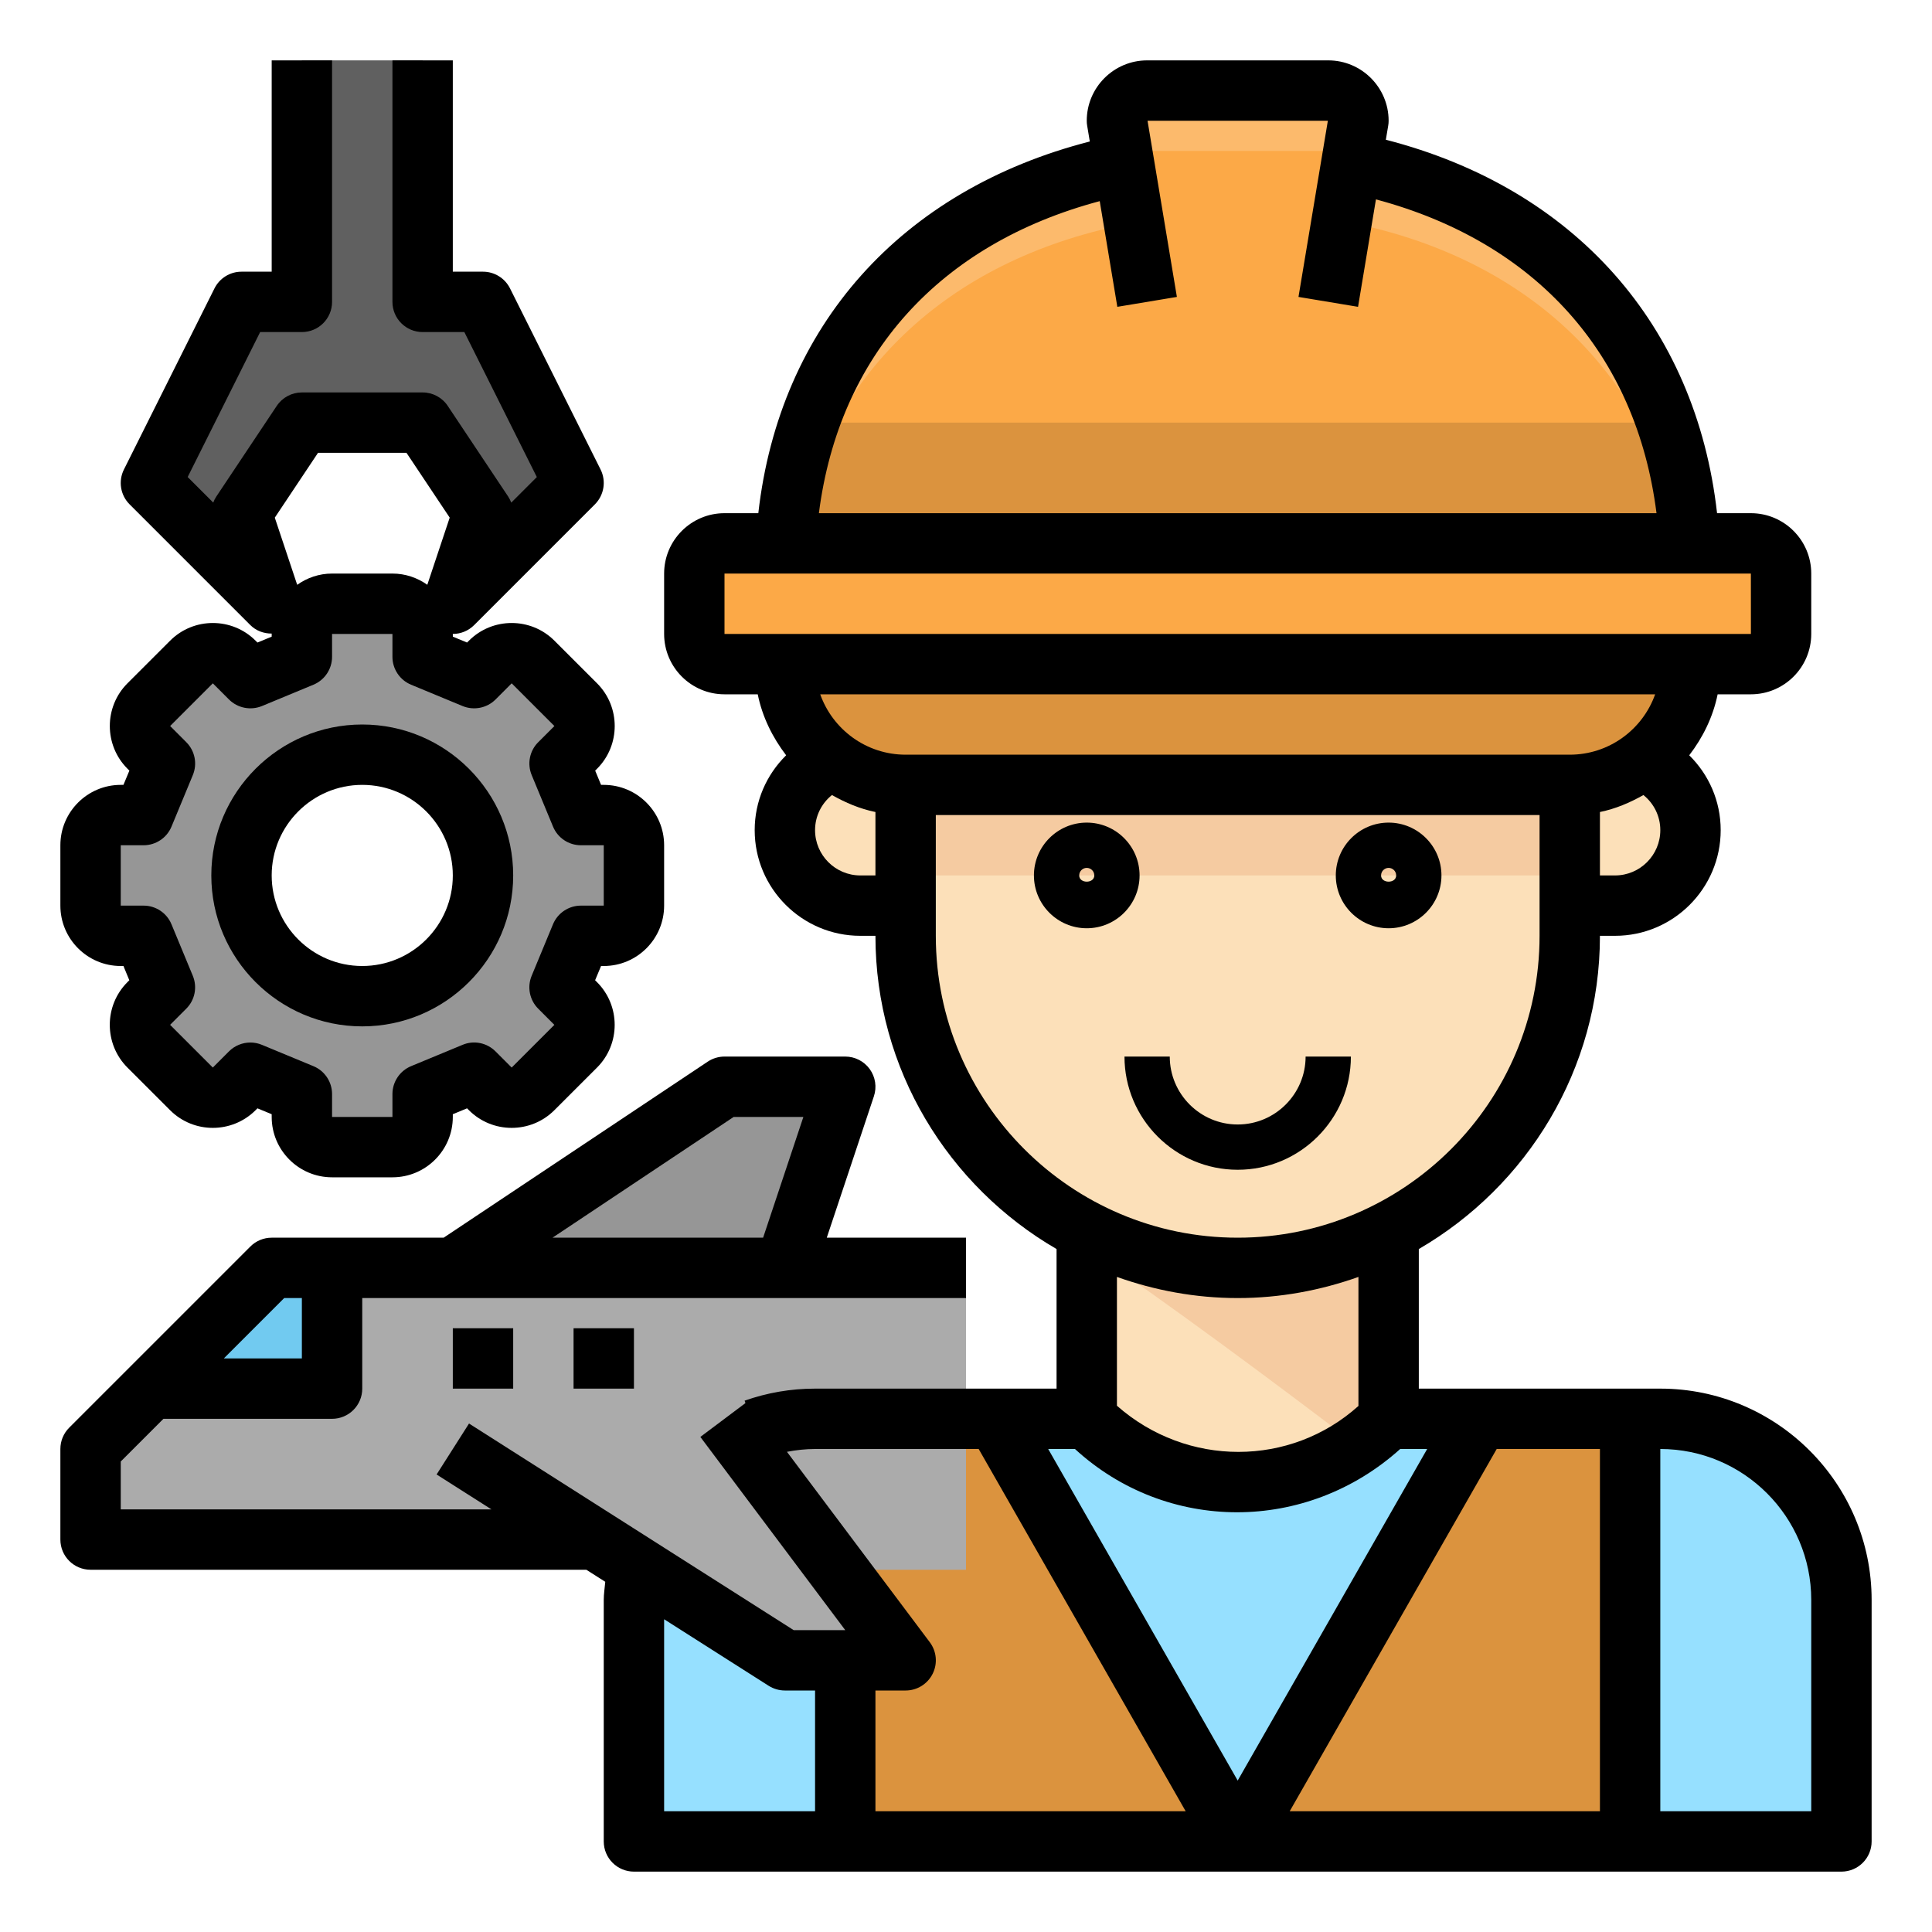 <svg id="Layer_1_1_" enable-background="new 0 0 64 64" height="512" viewBox="0 0 64 64" width="512" xmlns="http://www.w3.org/2000/svg"><path d="m27 47h1v14h-7v-8c0-3.314 2.686-6 6-6z" fill="#96e0ff"/><path d="m33 47 8 14h-13v-14z" fill="#db933e"/><path d="m32 42h-7-16l-6 6v3h16.714l6.286 4h4l-2.25-3h4.25z" fill="#ababab"/><path d="m29.566 25.956c-.738-.081-1.412-.354-1.974-.78-.93.364-1.592 1.264-1.592 2.324 0 1.381 1.119 2.5 2.5 2.5h1.5v-3.718c-.158-.093-.291-.214-.434-.326z" fill="#fce0b9"/><path d="m46 47-.063.063c-2.727 2.727-7.148 2.727-9.875 0l-.062-.063h-3l8 14 8-14z" fill="#96e0ff"/><path d="m49 47-8 14h13v-14z" fill="#db933e"/><path d="m11 42h-2l-4 4h6z" fill="#71caf0"/><path d="m55 47h-1v14h7v-8c0-3.314-2.686-6-6-6z" fill="#96e0ff"/><path d="m28 36h-4l-9 6h11z" fill="#969696"/><path d="m52 26.272v3.728h1.5c1.381 0 2.5-1.119 2.5-2.5 0-1.06-.662-1.96-1.593-2.324-.566.43-1.245.704-1.99.782-.137.107-.265.224-.417.314z" fill="#fce0b9"/><path d="m44.769 5.384.231-1.384c0-.552-.448-1-1-1h-6c-.552 0-1 .448-1 1l.24 1.442c-6.527 1.325-10.825 5.851-11.211 12.558h29.943c-.386-6.712-4.675-11.291-11.203-12.616z" fill="#fca947"/><path d="m52.417 25.958c-.139.015-.274.042-.417.042h-22c-.148 0-.289-.028-.434-.044.142.111.276.233.434.326v3.718 1c0 6.075 4.925 11 11 11s11-4.925 11-11v-1-3.728c.152-.09.28-.207.417-.314z" fill="#fce0b9"/><path d="m24 18c-.552 0-1 .448-1 1v2c0 .552.448 1 1 1h2 30 2c.552 0 1-.448 1-1v-2c0-.552-.448-1-1-1h-2.028-29.943z" fill="#fca947"/><path d="m27.593 25.176c.562.426 1.235.7 1.974.78.144.016.285.044.433.044h22c.143 0 .278-.027.417-.042.744-.078 1.424-.352 1.99-.782.962-.731 1.593-1.875 1.593-3.176h-30c0 1.301.631 2.445 1.593 3.176z" fill="#db933e"/><path d="m4 27c-.552 0-1 .448-1 1v2c0 .552.448 1 1 1h.757c.341.823.366.884.707 1.707l-.536.536c-.391.391-.391 1.024 0 1.414l1.414 1.414c.391.391 1.024.391 1.414 0l.536-.536c.823.341.884.366 1.707.707v.758c0 .552.448 1 1 1h2c.552 0 1-.448 1-1v-.757c.823-.341.884-.366 1.707-.707l.536.536c.391.391 1.024.391 1.414 0l1.414-1.414c.391-.391.391-1.024 0-1.414l-.536-.536c.341-.823.366-.884.707-1.707h.759c.552 0 1-.448 1-1v-2c0-.552-.448-1-1-1h-.757c-.341-.823-.366-.884-.707-1.707l.536-.536c.391-.391.391-1.024 0-1.414l-1.414-1.414c-.391-.391-1.024-.391-1.414 0l-.536.536c-.823-.341-.884-.366-1.707-.707v-.759c0-.552-.448-1-1-1h-2c-.552 0-1 .448-1 1v.757c-.823.341-.884.366-1.707.707l-.536-.536c-.391-.391-1.024-.391-1.414 0l-1.414 1.414c-.391.391-.391 1.024 0 1.414l.536.536c-.342.824-.368.885-.709 1.708zm8-2c2.209 0 4 1.791 4 4s-1.791 4-4 4-4-1.791-4-4 1.791-4 4-4z" fill="#969696"/><path d="m19 16-3-6h-2v-8h-4v8h-2l-3 6 4 4-1-3 2-3h4l2 3-1 3z" fill="#606060"/><path d="m41 42c-1.802 0-3.499-.442-5-1.21v6.21l.063.063c2.727 2.727 7.148 2.727 9.875 0l.062-.063v-6.21c-1.501.768-3.198 1.21-5 1.21z" fill="#fce0b9"/><path d="m26.812 14c-.427 1.228-.7 2.56-.783 4h29.943c-.083-1.437-.354-2.77-.778-4z" fill="#db933e"/><path d="m30 29h22v-2.728c.152-.09.28-.207.417-.314-.139.015-.274.042-.417.042h-22c-.148 0-.289-.028-.434-.044.142.111.276.233.434.326z" fill="#f5cba1"/><path d="m36 40.79v.561c2.772 1.878 6.278 4.492 8.952 6.527.346-.238.678-.506.986-.814l.062-.064v-6.21c-1.501.768-3.198 1.21-5 1.21s-3.499-.442-5-1.21z" fill="#f5cba1"/><path d="m38 5h6c.552 0 1 .448 1 1l-.231 1.384c5.855 1.189 9.899 5 10.951 10.616h.252c-.386-6.712-4.675-11.291-11.202-12.616l.23-1.384c0-.552-.448-1-1-1h-6c-.552 0-1 .448-1 1l.231 1.385c.183-.229.453-.385.769-.385z" fill="#fcba6c"/><path d="m37.24 7.442-.24-1.442c0-.205.077-.385.183-.544-6.494 1.34-10.769 5.857-11.154 12.544h.253c1.054-5.601 5.105-9.37 10.958-10.558z" fill="#fcba6c"/><path d="m36 30.75c-.965 0-1.75-.785-1.75-1.75s.785-1.75 1.75-1.75 1.75.785 1.75 1.75-.785 1.75-1.75 1.75zm0-2c-.138 0-.25.112-.25.25 0 .275.5.275.5 0 0-.138-.112-.25-.25-.25z"/><path d="m46 30.75c-.965 0-1.75-.785-1.75-1.75s.785-1.75 1.75-1.75 1.75.785 1.75 1.75-.785 1.75-1.75 1.75zm0-2c-.138 0-.25.112-.25.25 0 .275.5.275.5 0 0-.138-.112-.25-.25-.25z"/><path d="m41 38.75c-2.068 0-3.75-1.683-3.75-3.75h1.5c0 1.24 1.009 2.25 2.25 2.25s2.25-1.01 2.25-2.25h1.5c0 2.067-1.682 3.75-3.75 3.75z"/><path d="m55 46h-8v-4.624c3.581-2.079 6-5.946 6-10.376h.5c1.93 0 3.5-1.57 3.5-3.5 0-.959-.39-1.838-1.042-2.48.451-.589.788-1.268.941-2.02h1.101c1.103 0 2-.897 2-2v-2c0-1.103-.897-2-2-2h-1.12c-.703-6.23-4.723-10.763-10.972-12.371l.078-.465c.01-.054.014-.109.014-.164 0-1.103-.897-2-2-2h-6c-1.103 0-2 .897-2 2 0 .055.004.11.014.164l.087.523c-6.254 1.606-10.278 6.118-10.981 12.313h-1.12c-1.103 0-2 .897-2 2v2c0 1.103.897 2 2 2h1.101c.153.752.491 1.431.941 2.02-.652.642-1.042 1.521-1.042 2.48 0 1.93 1.57 3.5 3.5 3.5h.5c0 4.43 2.419 8.298 6 10.376v4.624h-8c-.801 0-1.586.135-2.334.399l.028.08-1.494 1.121 4.8 6.4h-1.709l-10.754-6.844-1.074 1.688 1.817 1.156h-12.28v-1.586l1.414-1.414h5.586c.552 0 1-.447 1-1v-3h20v-2h-4.612l1.561-4.684c.102-.305.05-.641-.138-.901s-.49-.415-.811-.415h-4c-.197 0-.391.059-.555.168l-8.748 5.832h-5.697c-.265 0-.52.105-.707.293l-6 6c-.188.187-.293.441-.293.707v3c0 .553.448 1 1 1h16.423l.627.399c-.017.201-.05.399-.05.601v8c0 .553.448 1 1 1h40c.552 0 1-.447 1-1v-8c0-3.859-3.14-7-7-7zm-30.697-9h2.31l-1.334 4h-6.976zm-14.889 6h.586v2h-2.586zm26.196 5c1.514 1.39 3.433 2.096 5.367 2.096 1.927 0 3.859-.703 5.406-2.096h.894l-6.277 10.984-6.277-10.984zm13.97 0h3.42v12h-10.277zm3.92-19h-.5v-2.101c.517-.105.994-.31 1.44-.562.349.279.56.701.56 1.163 0 .827-.673 1.5-1.5 1.5zm-17.07-22.337.583 3.501 1.973-.328-.972-5.836h5.973l-.973 5.836 1.973.328.593-3.559c5.303 1.415 8.627 5.133 9.294 10.395h-27.747c.668-5.227 3.995-8.923 9.303-10.337zm-12.43 12.337h34l.001 2h-2.001-30-2zm30.829 4c-.413 1.164-1.525 2-2.829 2h-22c-1.304 0-2.416-.836-2.829-2zm-26.329 6c-.827 0-1.5-.673-1.5-1.5 0-.462.211-.884.56-1.163.446.252.923.457 1.44.562v2.101zm2.5 2v-1-3h20v3 1c0 5.514-4.486 10-10 10s-10-4.486-10-10zm10 12c1.404 0 2.747-.255 4-.7v4.274c-2.25 2.023-5.678 2.038-8-.007v-4.267c1.253.445 2.596.7 4 .7zm-14.931 5.093c.305-.058.615-.093.931-.093h5.42l6.857 12h-10.277v-4h1c.379 0 .725-.214.895-.553s.133-.744-.095-1.047zm-4.069 5.547 3.463 2.204c.161.101.347.156.537.156h1v4h-5zm38 6.36h-5v-12c2.757 0 5 2.243 5 5z"/><path d="m15 44h2v2h-2z"/><path d="m19 44h2v2h-2z"/><path d="m4 26c-1.103 0-2 .897-2 2v2c0 1.103.897 2 2 2h.089l.195.472-.063.063c-.779.78-.779 2.049 0 2.829l1.415 1.414c.779.779 2.048.779 2.829 0l.063-.063.472.195v.09c0 1.103.897 2 2 2h2c1.103 0 2-.897 2-2v-.09l.472-.195.063.063c.779.779 2.049.779 2.828 0l1.415-1.414c.779-.78.779-2.049-.001-2.829l-.063-.063.197-.472h.089c1.103 0 2-.897 2-2v-2c0-1.103-.897-2-2-2h-.089l-.195-.472.063-.063c.779-.78.779-2.049 0-2.829l-1.415-1.414c-.779-.779-2.048-.779-2.829 0l-.063.063-.471-.195-.001-.09c.259 0 .514-.1.707-.293l4-4c.304-.305.38-.77.188-1.154l-3-6c-.17-.339-.516-.553-.895-.553h-1v-7h-2v8c0 .553.448 1 1 1h1.382l2.401 4.803-.847.847c-.027-.071-.062-.14-.104-.204l-2-3c-.186-.279-.498-.446-.832-.446h-4c-.334 0-.646.167-.832.445l-2 3c-.043.064-.078.133-.104.204l-.847-.847 2.401-4.802h1.382c.552 0 1-.447 1-1v-8h-2v7h-1c-.379 0-.725.214-.895.553l-3 6c-.192.385-.117.85.188 1.154l4 4c.193.193.449.281.708.281 0 .004-.001.008-.001.012v.09l-.472.195-.063-.063c-.779-.779-2.049-.779-2.828 0l-1.415 1.414c-.779.78-.779 2.049.001 2.829l.063.063-.197.472zm6.535-11h2.93l1.432 2.147-.742 2.225c-.327-.232-.724-.372-1.155-.372h-2c-.431 0-.828.14-1.155.373l-.742-2.225zm-5.778 13c.404 0 .769-.244.924-.617l.707-1.707c.155-.374.069-.805-.217-1.09l-.535-.536 1.414-1.414.536.536c.287.286.717.369 1.091.217l1.706-.707c.373-.155.617-.52.617-.924v-.758h2v.758c0 .404.244.77.618.924l1.706.707c.374.152.804.069 1.091-.217l.535-.536 1.415 1.415-.535.535c-.287.285-.372.716-.217 1.09l.707 1.707c.154.373.518.617.923.617h.757v2h-.757c-.404 0-.769.244-.924.617l-.707 1.707c-.155.374-.069.805.217 1.09l.535.536-1.414 1.414-.536-.536c-.287-.287-.718-.374-1.09-.217l-1.707.707c-.373.155-.617.52-.617.924v.758h-2v-.758c0-.404-.244-.77-.618-.924l-1.707-.707c-.124-.052-.253-.076-.382-.076-.26 0-.516.102-.708.293l-.535.536-1.415-1.415.535-.535c.287-.285.372-.716.217-1.09l-.707-1.707c-.154-.373-.518-.617-.923-.617h-.757v-2z"/><path d="m12 34c2.757 0 5-2.243 5-5s-2.243-5-5-5-5 2.243-5 5 2.243 5 5 5zm0-8c1.654 0 3 1.346 3 3s-1.346 3-3 3-3-1.346-3-3 1.346-3 3-3z"/></svg>